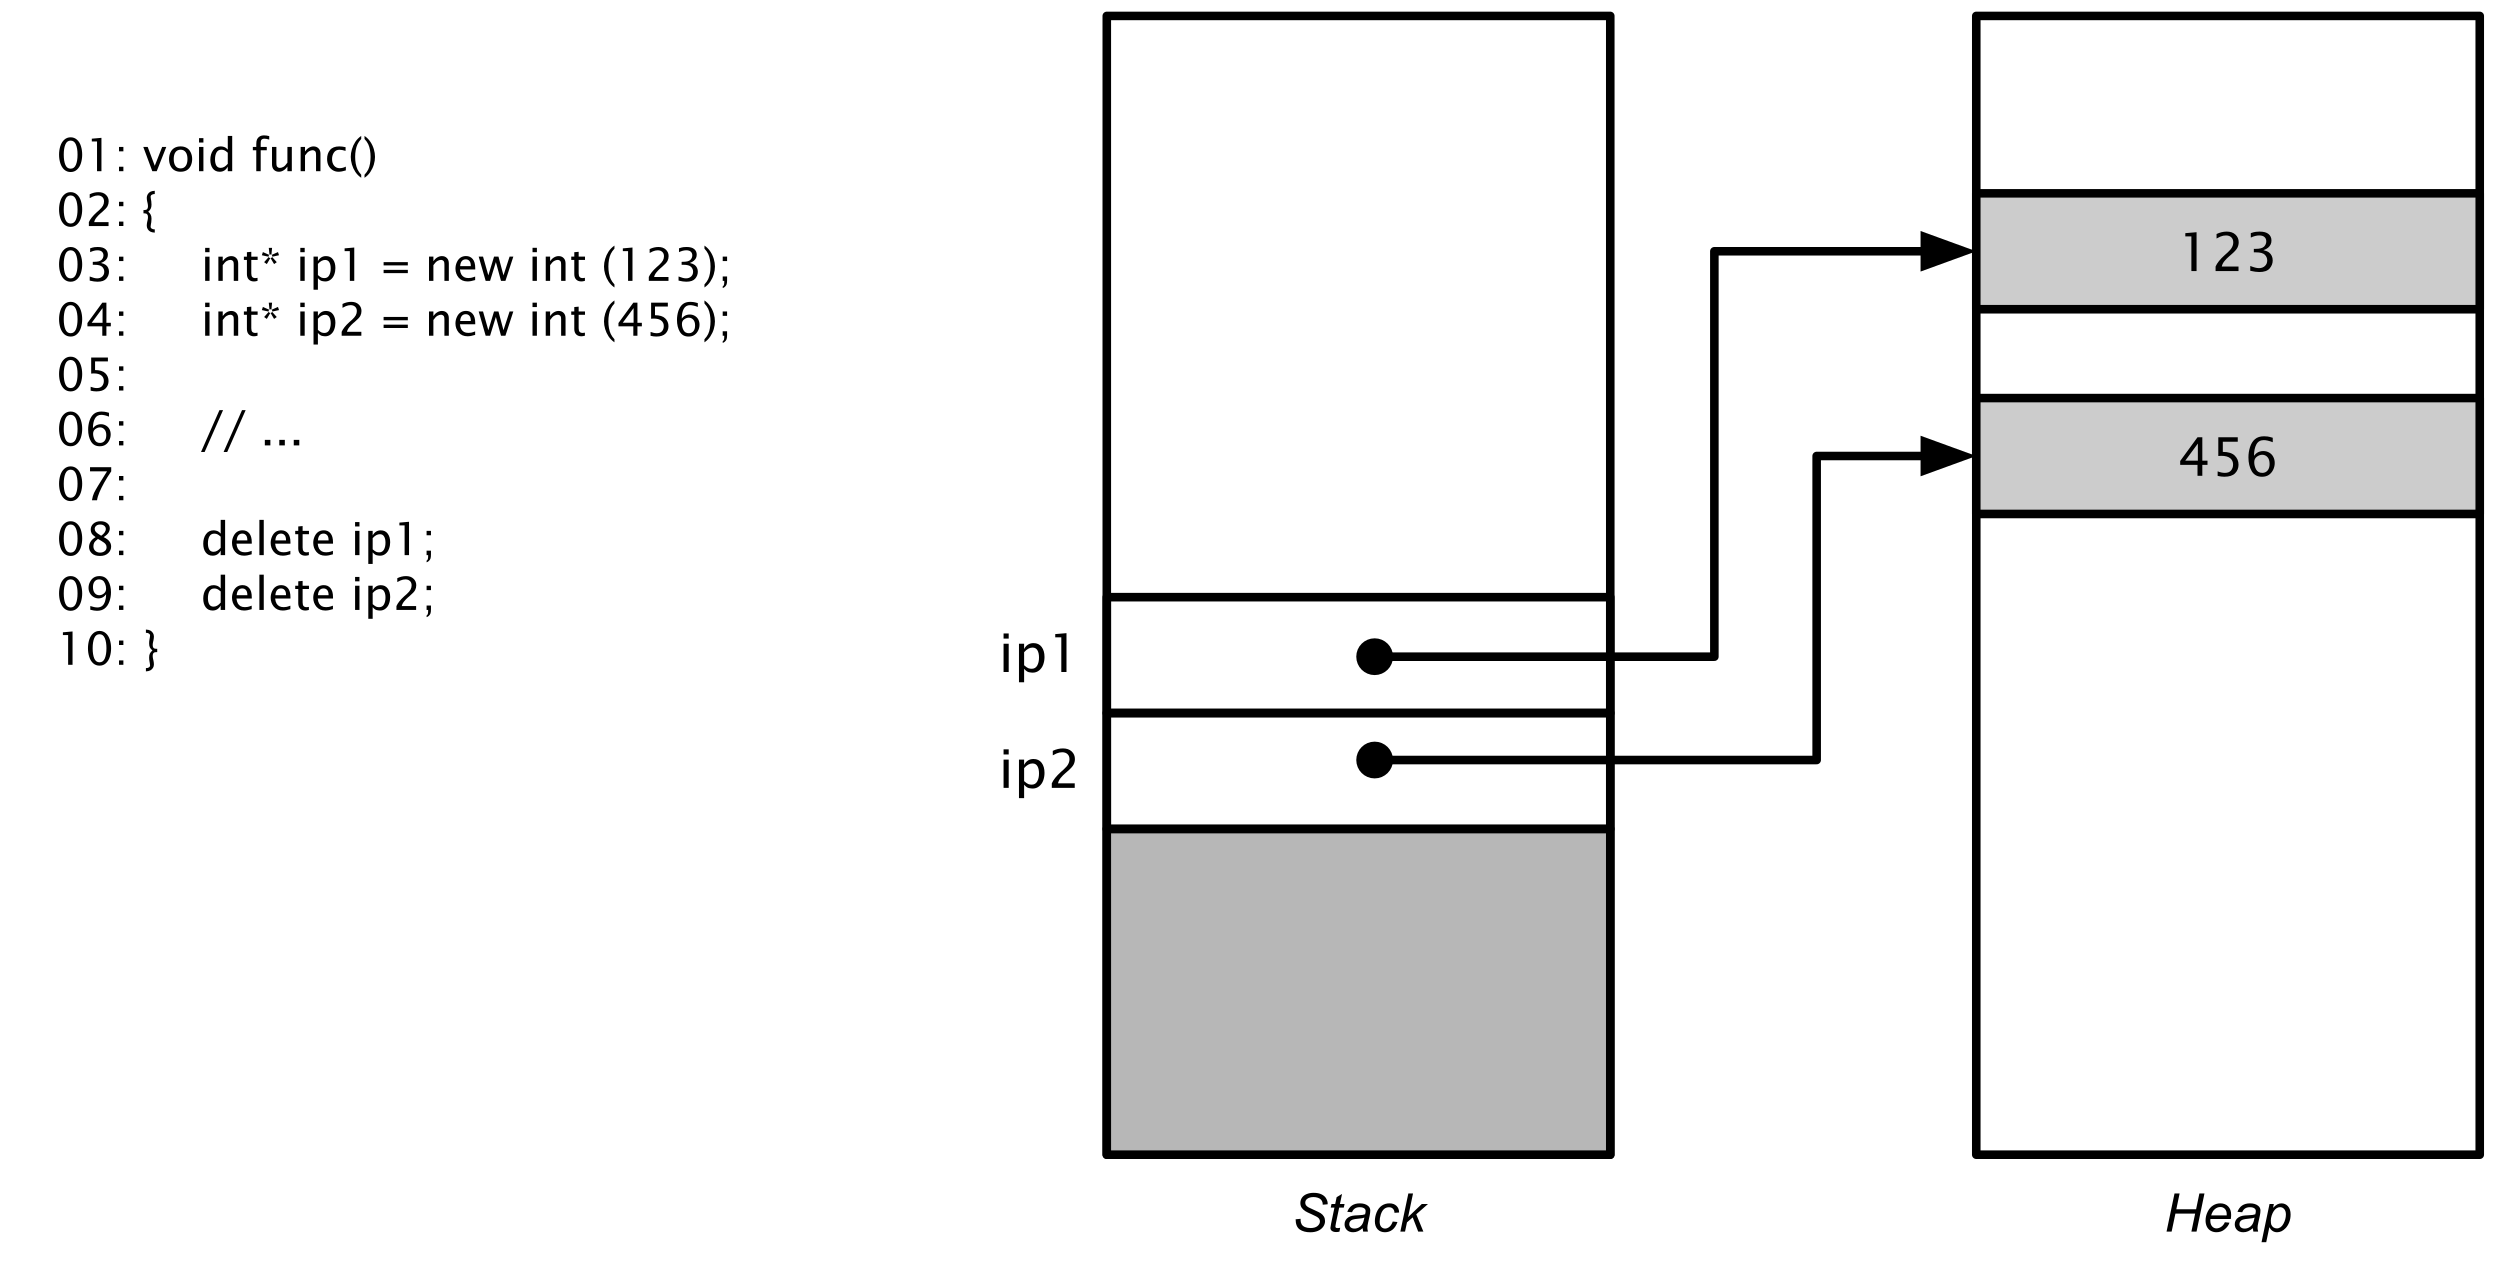 <svg version="1.1" viewBox="0.0 0.0 875.165 444.982" fill="none" stroke="none" stroke-linecap="square" stroke-miterlimit="10" xmlns:xlink="http://www.w3.org/1999/xlink" xmlns="http://www.w3.org/2000/svg"><clipPath id="p.0"><path d="m0 0l875.165 0l0 444.982l-875.165 0l0 -444.982z" clip-rule="nonzero"/></clipPath><g clip-path="url(#p.0)"><path fill="#000000" fill-opacity="0.0" d="m0 0l875.165 0l0 444.982l-875.165 0z" fill-rule="evenodd"/><path fill="#000000" fill-opacity="0.0" d="m10.661 35.564l287.181 0l0 213.323l-287.181 0z" fill-rule="evenodd"/><path fill="#000000" d="m24.724 60.221q-1.297 0 -2.234 -0.828q-0.922 -0.844 -1.375 -2.266q-0.438 -1.422 -0.438 -2.984q0 -1.562 0.438 -2.984q0.453 -1.422 1.391 -2.25q0.938 -0.844 2.219 -0.844q1.297 0 2.234 0.844q0.938 0.828 1.375 2.25q0.438 1.406 0.438 2.984q0 1.562 -0.438 2.969q-0.438 1.406 -1.375 2.266q-0.922 0.844 -2.234 0.844zm0 -1.172q1.266 0 1.844 -1.344q0.578 -1.359 0.578 -3.562q0 -2.219 -0.578 -3.562q-0.578 -1.359 -1.844 -1.359q-1.266 0 -1.844 1.359q-0.562 1.344 -0.562 3.562q0 2.203 0.562 3.562q0.578 1.344 1.844 1.344zm9.242 0.875l0 -10.406l-1.828 0l0 -0.969l3.375 -0.297l0 11.672l-1.547 0zm7.695 0l0 -1.547l1.531 0l0 1.547l-1.531 0zm0 -6.938l0 -1.547l1.531 0l0 1.547l-1.531 0zm11.656 6.938l-3.156 -8.484l1.547 0l2.469 6.594l2.594 -6.594l1.438 0l-3.344 8.484l-1.547 0zm9.906 0.203q-1.219 0 -2.109 -0.5q-0.891 -0.5 -1.422 -1.562q-0.516 -1.078 -0.516 -2.391q0 -1.234 0.469 -2.281q0.484 -1.062 1.391 -1.594q0.906 -0.547 2.188 -0.547q1.203 0 2.094 0.5q0.906 0.484 1.422 1.562q0.531 1.062 0.531 2.359q0 1.25 -0.484 2.312q-0.484 1.062 -1.391 1.609q-0.906 0.531 -2.172 0.531zm0 -1.172q1.141 0 1.766 -0.844q0.641 -0.859 0.641 -2.438q0 -1.578 -0.641 -2.422q-0.625 -0.844 -1.766 -0.844q-1.141 0 -1.781 0.844q-0.625 0.844 -0.625 2.422q0 1.578 0.625 2.438q0.641 0.844 1.781 0.844zm6.453 0.969l0 -8.484l1.531 0l0 8.484l-1.531 0zm0 -10.031l0 -1.531l1.531 0l0 1.531l-1.531 0zm10.062 10.031l0 -1.594q-0.469 0.891 -1.172 1.344q-0.703 0.453 -1.656 0.453q-1.562 0 -2.422 -1.156q-0.859 -1.156 -0.859 -3.031q0 -2.016 0.969 -3.344q0.969 -1.344 2.641 -1.344q0.5 0 0.938 0.125q0.453 0.109 0.797 0.328q0.344 0.203 0.766 0.703l0 -4.828l1.547 0l0 12.344l-1.547 0zm0 -6.469q-0.797 -0.703 -1.266 -0.875q-0.453 -0.172 -1.0 -0.172q-1.125 0 -1.672 0.953q-0.531 0.938 -0.531 2.422q0 1.391 0.469 2.188q0.484 0.797 1.5 0.797q0.641 0 1.266 -0.344q0.625 -0.359 1.234 -1.062l0 -3.906zm9.977 6.469l0 -7.328l-1.203 0l0 -1.156l1.203 0l0 -1.016q0 -1.047 0.266 -1.641q0.281 -0.609 0.891 -1.0q0.609 -0.391 1.609 -0.391q0.781 0 1.766 0.25l0 1.219q-1.047 -0.312 -1.672 -0.312q-0.359 0 -0.656 0.109q-0.297 0.109 -0.484 0.406q-0.172 0.281 -0.172 1.188l0 1.188l2.125 0l0 1.156l-2.125 0l0 7.328l-1.547 0zm10.898 0l0 -1.594q-0.594 0.859 -1.375 1.328q-0.766 0.469 -1.594 0.469q-1.078 0 -1.75 -0.688q-0.672 -0.688 -0.672 -1.906l0 -6.094l1.531 0l0 5.594q0 0.875 0.156 1.156q0.156 0.281 0.438 0.438q0.281 0.156 0.609 0.156q0.562 0 1.219 -0.344q0.672 -0.359 1.438 -1.5l0 -5.5l1.547 0l0 8.484l-1.547 0zm4.633 0l0 -8.484l1.531 0l0 1.594q0.594 -0.859 1.359 -1.312q0.781 -0.469 1.625 -0.469q1.078 0 1.75 0.688q0.672 0.672 0.672 1.891l0 6.094l-1.547 0l0 -5.594q0 -0.891 -0.156 -1.172q-0.156 -0.281 -0.438 -0.422q-0.281 -0.156 -0.594 -0.156q-0.578 0 -1.234 0.359q-0.656 0.344 -1.438 1.484l0 5.5l-1.531 0zm15.82 -0.266q-1.5 0.469 -2.578 0.469q-1.141 0 -2.094 -0.609q-0.938 -0.625 -1.422 -1.625q-0.469 -1.0 -0.469 -2.266q0 -1.875 1.031 -3.125q1.047 -1.25 3.219 -1.25q1.0 0 2.219 0.266l0 1.297q-1.312 -0.391 -2.125 -0.391q-1.297 0 -1.953 0.969q-0.656 0.969 -0.656 2.281q0 1.438 0.734 2.328q0.734 0.875 1.922 0.875q1.047 0 2.172 -0.547l0 1.328zm5.383 1.516l0 1.062q-1.266 -0.859 -2.062 -2.078q-0.781 -1.203 -1.188 -2.562q-0.406 -1.375 -0.406 -2.688q0 -1.312 0.406 -2.672q0.406 -1.375 1.188 -2.578q0.797 -1.203 2.062 -2.078l0 1.062q-0.875 0.953 -1.297 1.859q-0.422 0.906 -0.625 2.031q-0.203 1.125 -0.203 2.375q0 1.25 0.203 2.375q0.203 1.125 0.625 2.031q0.422 0.906 1.297 1.859zm1.156 -12.531l0 -1.062q1.281 0.875 2.063 2.078q0.797 1.203 1.203 2.578q0.406 1.359 0.406 2.672q0 1.312 -0.406 2.688q-0.406 1.359 -1.203 2.562q-0.781 1.219 -2.063 2.078l0 -1.062q0.891 -0.953 1.313 -1.859q0.422 -0.906 0.609 -2.031q0.203 -1.141 0.203 -2.375q0 -1.234 -0.203 -2.359q-0.188 -1.141 -0.609 -2.047q-0.422 -0.906 -1.313 -1.859z" fill-rule="nonzero"/><path fill="#000000" d="m24.724 79.421q-1.297 0 -2.234 -0.828q-0.922 -0.844 -1.375 -2.266q-0.438 -1.422 -0.438 -2.984q0 -1.562 0.438 -2.984q0.453 -1.422 1.391 -2.25q0.938 -0.844 2.219 -0.844q1.297 0 2.234 0.844q0.938 0.828 1.375 2.25q0.438 1.406 0.438 2.984q0 1.562 -0.438 2.969q-0.438 1.406 -1.375 2.266q-0.922 0.844 -2.234 0.844zm0 -1.172q1.266 0 1.844 -1.344q0.578 -1.359 0.578 -3.562q0 -2.219 -0.578 -3.562q-0.578 -1.359 -1.844 -1.359q-1.266 0 -1.844 1.359q-0.562 1.344 -0.562 3.562q0 2.203 0.562 3.562q0.578 1.344 1.844 1.344zm6.383 0.875l0 -1.359q0.672 -1.562 2.719 -3.422l0.891 -0.781q0.953 -0.875 1.328 -1.578q0.375 -0.719 0.375 -1.484q0 -0.969 -0.594 -1.516q-0.594 -0.562 -1.594 -0.562q-0.438 0 -0.828 0.094q-0.391 0.078 -0.844 0.266q-0.453 0.172 -1.156 0.578l0 -1.359q1.531 -0.734 3.063 -0.734q1.656 0 2.609 0.922q0.969 0.906 0.969 2.281q0 0.891 -0.391 1.688q-0.391 0.781 -1.953 2.109l-0.594 0.5q-0.641 0.547 -1.297 1.344q-0.656 0.781 -0.844 1.656l5.031 0l0 1.359l-6.891 0zm10.555 0l0 -1.547l1.531 0l0 1.547l-1.531 0zm0 -6.938l0 -1.547l1.531 0l0 1.547l-1.531 0zm8.562 1.344l0.375 0q1.203 0 1.203 -1.266q0 -0.531 -0.125 -1.094l-0.156 -0.672q-0.141 -0.672 -0.141 -1.312q0 -0.609 0.328 -1.156q0.328 -0.562 0.875 -0.875q0.562 -0.312 1.594 -0.375l0 1.156l-0.219 0q-0.422 0 -0.828 0.25q-0.406 0.234 -0.406 0.719q0 0.188 0.094 0.75l0.141 0.797q0.078 0.5 0.078 1.219q0 0.828 -0.281 1.391q-0.266 0.547 -0.859 1.047q0.594 0.5 0.859 1.062q0.281 0.547 0.281 1.391q0 0.703 -0.078 1.203l-0.141 0.797q-0.094 0.578 -0.094 0.766q0 0.469 0.391 0.703q0.406 0.25 0.844 0.25l0.219 0l0 1.156q-1.031 -0.062 -1.594 -0.375q-0.547 -0.312 -0.875 -0.859q-0.328 -0.547 -0.328 -1.172q0 -0.641 0.141 -1.312l0.156 -0.672q0.125 -0.562 0.125 -1.109q0 -1.25 -1.203 -1.25l-0.375 0l0 -1.156z" fill-rule="nonzero"/><path fill="#000000" d="m24.724 98.621q-1.297 0 -2.234 -0.828q-0.922 -0.844 -1.375 -2.266q-0.438 -1.422 -0.438 -2.984q0 -1.562 0.438 -2.984q0.453 -1.422 1.391 -2.25q0.938 -0.844 2.219 -0.844q1.297 0 2.234 0.844q0.938 0.828 1.375 2.25q0.438 1.406 0.438 2.984q0 1.562 -0.438 2.969q-0.438 1.406 -1.375 2.266q-0.922 0.844 -2.234 0.844zm0 -1.172q1.266 0 1.844 -1.344q0.578 -1.359 0.578 -3.562q0 -2.219 -0.578 -3.562q-0.578 -1.359 -1.844 -1.359q-1.266 0 -1.844 1.359q-0.562 1.344 -0.562 3.562q0 2.203 0.562 3.562q0.578 1.344 1.844 1.344zm6.68 0.781l0 -1.438q1.656 0.656 2.594 0.656q1.109 0 1.797 -0.641q0.703 -0.641 0.703 -1.672q0 -1.0 -0.719 -1.719q-0.703 -0.719 -2.688 -0.719l-0.609 0l0 -1.031l0.531 -0.016q1.859 0 2.531 -0.672q0.672 -0.672 0.672 -1.578q0 -0.812 -0.531 -1.297q-0.531 -0.484 -1.594 -0.484q-1.141 0 -2.531 0.656l0 -1.344q1 -0.344 1.547 -0.406q0.562 -0.062 1.094 -0.062q1.828 0 2.688 0.734q0.875 0.734 0.875 1.953q0 0.672 -0.25 1.188q-0.25 0.516 -0.766 0.953q-0.5 0.438 -1.391 0.766q1.125 0.266 1.672 0.688q0.562 0.406 0.844 1.031q0.281 0.625 0.281 1.344q0 1.359 -0.938 2.438q-0.922 1.062 -3.109 1.062q-1.078 0 -2.703 -0.391zm10.258 0.094l0 -1.547l1.531 0l0 1.547l-1.531 0zm0 -6.938l0 -1.547l1.531 0l0 1.547l-1.531 0zm30.156 6.938l0 -8.484l1.531 0l0 8.484l-1.531 0zm0 -10.031l0 -1.531l1.531 0l0 1.531l-1.531 0zm4.625 10.031l0 -8.484l1.531 0l0 1.594q0.594 -0.859 1.359 -1.312q0.781 -0.469 1.625 -0.469q1.078 0 1.75 0.688q0.672 0.672 0.672 1.891l0 6.094l-1.547 0l0 -5.594q0 -0.891 -0.156 -1.172q-0.156 -0.281 -0.438 -0.422q-0.281 -0.156 -0.594 -0.156q-0.578 0 -1.234 0.359q-0.656 0.344 -1.438 1.484l0 5.5l-1.531 0zm13.711 0q-0.719 0.203 -1.234 0.203q-1.141 0 -1.812 -0.656q-0.672 -0.672 -0.672 -1.891l0 -4.984l-1.062 0l0 -1.156l1.062 0l0 -1.547l1.531 -0.141l0 1.688l2.219 0l0 1.156l-2.219 0l0 4.703q0 0.891 0.344 1.281q0.344 0.375 1.094 0.375q0.312 0 0.75 -0.094l0 1.062zm7.156 -10.078l0.359 1.109l-2.375 0.516l0.031 -0.125q0 -0.312 -0.234 -0.516l2.219 -0.984zm-0.422 3.531l-0.938 0.672l-1.234 -2.078q0.156 -0.016 0.312 -0.125q0.172 -0.125 0.234 -0.281l1.625 1.812zm-3.484 0.672l-0.938 -0.672l1.609 -1.812q0.062 0.172 0.219 0.281q0.172 0.109 0.328 0.125l-1.219 2.078zm-1.734 -3.094l0.359 -1.109l2.219 0.984q-0.219 0.188 -0.219 0.516l0.016 0.125l-2.375 -0.516zm2.422 -2.594l1.156 0l-0.234 2.406q-0.141 -0.094 -0.344 -0.094q-0.188 0 -0.328 0.094l-0.25 -2.406zm11.039 11.562l0 -8.484l1.531 0l0 8.484l-1.531 0zm0 -10.031l0 -1.531l1.531 0l0 1.531l-1.531 0zm4.625 13.125l0 -11.578l1.531 0l0 1.594q0.484 -0.891 1.188 -1.328q0.703 -0.453 1.656 -0.453q1.562 0 2.422 1.156q0.859 1.156 0.859 3.016q0 1.203 -0.406 2.297q-0.391 1.094 -1.234 1.75q-0.828 0.656 -1.891 0.656q-0.422 0 -1.125 -0.141q-0.688 -0.125 -1.469 -1.031l0 4.062l-1.531 0zm1.531 -5.125q0.797 0.703 1.266 0.891q0.469 0.172 1.0 0.172q1.141 0 1.672 -0.953q0.547 -0.953 0.547 -2.422q0 -1.375 -0.484 -2.172q-0.469 -0.812 -1.484 -0.812q-0.641 0 -1.266 0.344q-0.625 0.344 -1.25 1.047l0 3.906zm11.18 2.031l0 -10.406l-1.828 0l0 -0.969l3.375 -0.297l0 11.672l-1.547 0zm11.82 -2.703l0 -1.156l8.484 0l0 1.156l-8.484 0zm0 -2.703l0 -1.156l8.484 0l0 1.156l-8.484 0zm15.898 5.406l0 -8.484l1.531 0l0 1.594q0.594 -0.859 1.359 -1.312q0.781 -0.469 1.625 -0.469q1.078 0 1.75 0.688q0.672 0.672 0.672 1.891l0 6.094l-1.547 0l0 -5.594q0 -0.891 -0.156 -1.172q-0.156 -0.281 -0.438 -0.422q-0.281 -0.156 -0.594 -0.156q-0.578 0 -1.234 0.359q-0.656 0.344 -1.438 1.484l0 5.5l-1.531 0zm16.148 -0.281q-1.547 0.484 -2.656 0.484q-1.969 0 -3.109 -1.328q-1.125 -1.344 -1.125 -3.156q0 -1.203 0.5 -2.281q0.5 -1.078 1.297 -1.594q0.812 -0.531 1.906 -0.531q1.469 0 2.344 1.062q0.875 1.047 0.875 3.156l0 0.469l-5.359 0q0.125 1.125 0.484 1.734q0.359 0.609 0.953 0.953q0.609 0.328 1.531 0.328q0.469 0 0.922 -0.078q0.469 -0.078 1.438 -0.438l0 1.219zm-5.25 -4.875l3.734 0q0 -1.281 -0.5 -1.828q-0.484 -0.547 -1.266 -0.547q-0.875 0 -1.375 0.594q-0.5 0.594 -0.594 1.781zm8.93 5.156l-2.438 -8.484l1.516 0l1.859 6.562l2.0 -6.562l1.547 0l1.75 6.562l2.141 -6.562l1.312 0l-2.766 8.484l-1.547 0l-1.797 -6.578l-2.031 6.578l-1.547 0zm16.406 0l0 -8.484l1.531 0l0 8.484l-1.531 0zm0 -10.031l0 -1.531l1.531 0l0 1.531l-1.531 0zm4.625 10.031l0 -8.484l1.531 0l0 1.594q0.594 -0.859 1.359 -1.312q0.781 -0.469 1.625 -0.469q1.078 0 1.75 0.688q0.672 0.672 0.672 1.891l0 6.094l-1.547 0l0 -5.594q0 -0.891 -0.156 -1.172q-0.156 -0.281 -0.438 -0.422q-0.281 -0.156 -0.594 -0.156q-0.578 0 -1.234 0.359q-0.656 0.344 -1.438 1.484l0 5.5l-1.531 0zm13.711 0q-0.719 0.203 -1.234 0.203q-1.141 0 -1.812 -0.656q-0.672 -0.672 -0.672 -1.891l0 -4.984l-1.062 0l0 -1.156l1.062 0l0 -1.547l1.531 -0.141l0 1.688l2.219 0l0 1.156l-2.219 0l0 4.703q0 0.891 0.344 1.281q0.344 0.375 1.094 0.375q0.312 0 0.75 -0.094l0 1.062zm10.344 1.25l0 1.062q-1.266 -0.859 -2.062 -2.078q-0.781 -1.203 -1.188 -2.562q-0.406 -1.375 -0.406 -2.688q0 -1.312 0.406 -2.672q0.406 -1.375 1.188 -2.578q0.797 -1.203 2.062 -2.078l0 1.062q-0.875 0.953 -1.297 1.859q-0.422 0.906 -0.625 2.031q-0.203 1.125 -0.203 2.375q0 1.25 0.203 2.375q0.203 1.125 0.625 2.031q0.422 0.906 1.297 1.859zm4.766 -1.25l0 -10.406l-1.828 0l0 -0.969l3.375 -0.297l0 11.672l-1.547 0zm7.258 0l0 -1.359q0.672 -1.562 2.719 -3.422l0.891 -0.781q0.953 -0.875 1.328 -1.578q0.375 -0.719 0.375 -1.484q0 -0.969 -0.594 -1.516q-0.594 -0.562 -1.594 -0.562q-0.438 0 -0.828 0.094q-0.391 0.078 -0.844 0.266q-0.453 0.172 -1.156 0.578l0 -1.359q1.531 -0.734 3.062 -0.734q1.656 0 2.609 0.922q0.969 0.906 0.969 2.281q0 0.891 -0.391 1.688q-0.391 0.781 -1.953 2.109l-0.594 0.5q-0.641 0.547 -1.297 1.344q-0.656 0.781 -0.844 1.656l5.031 0l0 1.359l-6.891 0zm10.414 -0.094l0 -1.438q1.656 0.656 2.594 0.656q1.109 0 1.797 -0.641q0.703 -0.641 0.703 -1.672q0 -1.0 -0.719 -1.719q-0.703 -0.719 -2.688 -0.719l-0.609 0l0 -1.031l0.531 -0.016q1.859 0 2.531 -0.672q0.672 -0.672 0.672 -1.578q0 -0.812 -0.531 -1.297q-0.531 -0.484 -1.594 -0.484q-1.141 0 -2.531 0.656l0 -1.344q1.0 -0.344 1.547 -0.406q0.562 -0.062 1.094 -0.062q1.828 0 2.688 0.734q0.875 0.734 0.875 1.953q0 0.672 -0.25 1.188q-0.25 0.516 -0.766 0.953q-0.5 0.438 -1.391 0.766q1.125 0.266 1.672 0.688q0.562 0.406 0.844 1.031q0.281 0.625 0.281 1.344q0 1.359 -0.938 2.438q-0.922 1.062 -3.109 1.062q-1.078 0 -2.703 -0.391zm9.07 -11.188l0 -1.062q1.281 0.875 2.062 2.078q0.797 1.203 1.203 2.578q0.406 1.359 0.406 2.672q0 1.312 -0.406 2.688q-0.406 1.359 -1.203 2.562q-0.781 1.219 -2.062 2.078l0 -1.062q0.891 -0.953 1.312 -1.859q0.422 -0.906 0.609 -2.031q0.203 -1.141 0.203 -2.375q0 -1.234 -0.203 -2.359q-0.188 -1.141 -0.609 -2.047q-0.422 -0.906 -1.312 -1.859zm6.391 13.797l0 -0.578q0.297 -0.156 0.422 -0.516q0.125 -0.344 0.125 -1.234l0 -0.188l-0.547 0l0 -1.547l1.531 0l0 1.297q0 1.016 -0.172 1.469q-0.172 0.453 -0.547 0.812q-0.375 0.375 -0.812 0.484zm0 -9.453l0 -1.547l1.531 0l0 1.547l-1.531 0z" fill-rule="nonzero"/><path fill="#000000" d="m24.724 117.821q-1.297 0 -2.234 -0.828q-0.922 -0.844 -1.375 -2.266q-0.438 -1.422 -0.438 -2.984q0 -1.562 0.438 -2.984q0.453 -1.422 1.391 -2.25q0.938 -0.844 2.219 -0.844q1.297 0 2.234 0.844q0.938 0.828 1.375 2.25q0.438 1.406 0.438 2.984q0 1.562 -0.438 2.969q-0.438 1.406 -1.375 2.266q-0.922 0.844 -2.234 0.844zm0 -1.172q1.266 0 1.844 -1.344q0.578 -1.359 0.578 -3.562q0 -2.219 -0.578 -3.562q-0.578 -1.359 -1.844 -1.359q-1.266 0 -1.844 1.359q-0.562 1.344 -0.562 3.562q0 2.203 0.562 3.562q0.578 1.344 1.844 1.344zm11.086 0.875l0 -3.281l-5.203 0l0 -1.156l5.203 -7.125l1.438 0l0 7.031l1.547 0l0 1.25l-1.547 0l0 3.281l-1.438 0zm-3.703 -4.531l3.797 0l0 -5.141l-3.797 5.141zm9.555 4.531l0 -1.547l1.531 0l0 1.547l-1.531 0zm0 -6.938l0 -1.547l1.531 0l0 1.547l-1.531 0zm30.156 6.938l0 -8.484l1.531 0l0 8.484l-1.531 0zm0 -10.031l0 -1.531l1.531 0l0 1.531l-1.531 0zm4.625 10.031l0 -8.484l1.531 0l0 1.594q0.594 -0.859 1.359 -1.312q0.781 -0.469 1.625 -0.469q1.078 0 1.75 0.688q0.672 0.672 0.672 1.891l0 6.094l-1.547 0l0 -5.594q0 -0.891 -0.156 -1.172q-0.156 -0.281 -0.438 -0.422q-0.281 -0.156 -0.594 -0.156q-0.578 0 -1.234 0.359q-0.656 0.344 -1.438 1.484l0 5.5l-1.531 0zm13.711 0q-0.719 0.203 -1.234 0.203q-1.141 0 -1.812 -0.656q-0.672 -0.672 -0.672 -1.891l0 -4.984l-1.062 0l0 -1.156l1.062 0l0 -1.547l1.531 -0.141l0 1.688l2.219 0l0 1.156l-2.219 0l0 4.703q0 0.891 0.344 1.281q0.344 0.375 1.094 0.375q0.312 0 0.75 -0.094l0 1.062zm7.156 -10.078l0.359 1.109l-2.375 0.516l0.031 -0.125q0 -0.312 -0.234 -0.516l2.219 -0.984zm-0.422 3.531l-0.938 0.672l-1.234 -2.078q0.156 -0.016 0.312 -0.125q0.172 -0.125 0.234 -0.281l1.625 1.812zm-3.484 0.672l-0.938 -0.672l1.609 -1.812q0.062 0.172 0.219 0.281q0.172 0.109 0.328 0.125l-1.219 2.078zm-1.734 -3.094l0.359 -1.109l2.219 0.984q-0.219 0.188 -0.219 0.516l0.016 0.125l-2.375 -0.516zm2.422 -2.594l1.156 0l-0.234 2.406q-0.141 -0.094 -0.344 -0.094q-0.188 0 -0.328 0.094l-0.25 -2.406zm11.039 11.562l0 -8.484l1.531 0l0 8.484l-1.531 0zm0 -10.031l0 -1.531l1.531 0l0 1.531l-1.531 0zm4.625 13.125l0 -11.578l1.531 0l0 1.594q0.484 -0.891 1.188 -1.328q0.703 -0.453 1.656 -0.453q1.562 0 2.422 1.156q0.859 1.156 0.859 3.016q0 1.203 -0.406 2.297q-0.391 1.094 -1.234 1.75q-0.828 0.656 -1.891 0.656q-0.422 0 -1.125 -0.141q-0.688 -0.125 -1.469 -1.031l0 4.062l-1.531 0zm1.531 -5.125q0.797 0.703 1.266 0.891q0.469 0.172 1.0 0.172q1.141 0 1.672 -0.953q0.547 -0.953 0.547 -2.422q0 -1.375 -0.484 -2.172q-0.469 -0.812 -1.484 -0.812q-0.641 0 -1.266 0.344q-0.625 0.344 -1.25 1.047l0 3.906zm8.32 2.031l0 -1.359q0.672 -1.562 2.719 -3.422l0.891 -0.781q0.953 -0.875 1.328 -1.578q0.375 -0.719 0.375 -1.484q0 -0.969 -0.594 -1.516q-0.594 -0.562 -1.594 -0.562q-0.438 0 -0.828 0.094q-0.391 0.078 -0.844 0.266q-0.453 0.172 -1.156 0.578l0 -1.359q1.531 -0.734 3.062 -0.734q1.656 0 2.609 0.922q0.969 0.906 0.969 2.281q0 0.891 -0.391 1.688q-0.391 0.781 -1.953 2.109l-0.594 0.5q-0.641 0.547 -1.297 1.344q-0.656 0.781 -0.844 1.656l5.031 0l0 1.359l-6.891 0zm14.68 -2.703l0 -1.156l8.484 0l0 1.156l-8.484 0zm0 -2.703l0 -1.156l8.484 0l0 1.156l-8.484 0zm15.898 5.406l0 -8.484l1.531 0l0 1.594q0.594 -0.859 1.359 -1.312q0.781 -0.469 1.625 -0.469q1.078 0 1.75 0.688q0.672 0.672 0.672 1.891l0 6.094l-1.547 0l0 -5.594q0 -0.891 -0.156 -1.172q-0.156 -0.281 -0.438 -0.422q-0.281 -0.156 -0.594 -0.156q-0.578 0 -1.234 0.359q-0.656 0.344 -1.438 1.484l0 5.5l-1.531 0zm16.148 -0.281q-1.547 0.484 -2.656 0.484q-1.969 0 -3.109 -1.328q-1.125 -1.344 -1.125 -3.156q0 -1.203 0.5 -2.281q0.5 -1.078 1.297 -1.594q0.812 -0.531 1.906 -0.531q1.469 0 2.344 1.062q0.875 1.047 0.875 3.156l0 0.469l-5.359 0q0.125 1.125 0.484 1.734q0.359 0.609 0.953 0.953q0.609 0.328 1.531 0.328q0.469 0 0.922 -0.078q0.469 -0.078 1.438 -0.438l0 1.219zm-5.25 -4.875l3.734 0q0 -1.281 -0.5 -1.828q-0.484 -0.547 -1.266 -0.547q-0.875 0 -1.375 0.594q-0.5 0.594 -0.594 1.781zm8.93 5.156l-2.438 -8.484l1.516 0l1.859 6.562l2.0 -6.562l1.547 0l1.75 6.562l2.141 -6.562l1.312 0l-2.766 8.484l-1.547 0l-1.797 -6.578l-2.031 6.578l-1.547 0zm16.406 0l0 -8.484l1.531 0l0 8.484l-1.531 0zm0 -10.031l0 -1.531l1.531 0l0 1.531l-1.531 0zm4.625 10.031l0 -8.484l1.531 0l0 1.594q0.594 -0.859 1.359 -1.312q0.781 -0.469 1.625 -0.469q1.078 0 1.75 0.688q0.672 0.672 0.672 1.891l0 6.094l-1.547 0l0 -5.594q0 -0.891 -0.156 -1.172q-0.156 -0.281 -0.438 -0.422q-0.281 -0.156 -0.594 -0.156q-0.578 0 -1.234 0.359q-0.656 0.344 -1.438 1.484l0 5.5l-1.531 0zm13.711 0q-0.719 0.203 -1.234 0.203q-1.141 0 -1.812 -0.656q-0.672 -0.672 -0.672 -1.891l0 -4.984l-1.062 0l0 -1.156l1.062 0l0 -1.547l1.531 -0.141l0 1.688l2.219 0l0 1.156l-2.219 0l0 4.703q0 0.891 0.344 1.281q0.344 0.375 1.094 0.375q0.312 0 0.75 -0.094l0 1.062zm10.344 1.25l0 1.062q-1.266 -0.859 -2.062 -2.078q-0.781 -1.203 -1.188 -2.562q-0.406 -1.375 -0.406 -2.688q0 -1.312 0.406 -2.672q0.406 -1.375 1.188 -2.578q0.797 -1.203 2.062 -2.078l0 1.062q-0.875 0.953 -1.297 1.859q-0.422 0.906 -0.625 2.031q-0.203 1.125 -0.203 2.375q0 1.25 0.203 2.375q0.203 1.125 0.625 2.031q0.422 0.906 1.297 1.859zm6.609 -1.25l0 -3.281l-5.203 0l0 -1.156l5.203 -7.125l1.438 0l0 7.031l1.547 0l0 1.25l-1.547 0l0 3.281l-1.438 0zm-3.703 -4.531l3.797 0l0 -5.141l-3.797 5.141zm9.742 4.578l0 -1.375q1.141 0.453 2.188 0.453q1.25 0 1.844 -0.734q0.594 -0.734 0.594 -1.781q0 -1.188 -0.875 -1.891q-0.859 -0.719 -2.703 -0.719q-0.422 0 -0.859 0.062l0 -5.625l5.859 0l0 1.344l-4.5 0l0 3.047q2.438 0 3.578 1.109q1.141 1.109 1.141 2.75q0 1.5 -1.031 2.562q-1.031 1.047 -3.234 1.047q-0.891 0 -2.0 -0.25zm10.914 -6.047q0.453 -0.578 0.859 -0.844q0.406 -0.281 0.891 -0.422q0.484 -0.156 1.031 -0.156q0.984 0 1.781 0.469q0.812 0.469 1.234 1.281q0.422 0.812 0.422 1.828q0 1.109 -0.5 2.078q-0.484 0.969 -1.312 1.516q-0.812 0.547 -2.016 0.547q-2.062 0 -3.062 -1.672q-1.0 -1.688 -1.0 -4.156q0 -1.625 0.484 -3.109q0.484 -1.5 1.484 -2.359q1.0 -0.859 2.734 -0.859q0.547 0 1.047 0.078q0.5 0.062 1.547 0.359l0 1.344q-1.625 -0.625 -2.688 -0.625q-1.547 0 -2.25 1.312q-0.688 1.297 -0.688 3.391zm4.672 2.453q0 -1.375 -0.641 -2.062q-0.625 -0.703 -1.578 -0.703q-0.781 0 -1.594 0.578q-0.797 0.562 -0.797 1.656q0 1.109 0.562 2.156q0.562 1.047 1.875 1.047q0.953 0 1.562 -0.688q0.609 -0.703 0.609 -1.984zm3.273 -7.734l0 -1.062q1.281 0.875 2.062 2.078q0.797 1.203 1.203 2.578q0.406 1.359 0.406 2.672q0 1.312 -0.406 2.688q-0.406 1.359 -1.203 2.562q-0.781 1.219 -2.062 2.078l0 -1.062q0.891 -0.953 1.312 -1.859q0.422 -0.906 0.609 -2.031q0.203 -1.141 0.203 -2.375q0 -1.234 -0.203 -2.359q-0.188 -1.141 -0.609 -2.047q-0.422 -0.906 -1.312 -1.859zm6.391 13.797l0 -0.578q0.297 -0.156 0.422 -0.516q0.125 -0.344 0.125 -1.234l0 -0.188l-0.547 0l0 -1.547l1.531 0l0 1.297q0 1.016 -0.172 1.469q-0.172 0.453 -0.547 0.812q-0.375 0.375 -0.812 0.484zm0 -9.453l0 -1.547l1.531 0l0 1.547l-1.531 0z" fill-rule="nonzero"/><path fill="#000000" d="m24.724 137.021q-1.297 0 -2.234 -0.828q-0.922 -0.844 -1.375 -2.266q-0.438 -1.422 -0.438 -2.984q0 -1.562 0.438 -2.984q0.453 -1.422 1.391 -2.25q0.938 -0.844 2.219 -0.844q1.297 0 2.234 0.844q0.938 0.828 1.375 2.25q0.438 1.406 0.438 2.984q0 1.562 -0.438 2.969q-0.438 1.406 -1.375 2.266q-0.922 0.844 -2.234 0.844zm0 -1.172q1.266 0 1.844 -1.344q0.578 -1.359 0.578 -3.562q0 -2.219 -0.578 -3.562q-0.578 -1.359 -1.844 -1.359q-1.266 0 -1.844 1.359q-0.562 1.344 -0.562 3.562q0 2.203 0.562 3.562q0.578 1.344 1.844 1.344zm7.008 0.922l0 -1.375q1.141 0.453 2.188 0.453q1.25 0 1.844 -0.734q0.594 -0.734 0.594 -1.781q0 -1.188 -0.875 -1.891q-0.859 -0.719 -2.703 -0.719q-0.422 0 -0.859 0.062l0 -5.625l5.859 0l0 1.344l-4.5 0l0 3.047q2.438 0 3.578 1.109q1.141 1.109 1.141 2.75q0 1.5 -1.031 2.562q-1.031 1.047 -3.234 1.047q-0.891 0 -2 -0.25zm9.93 -0.047l0 -1.547l1.531 0l0 1.547l-1.531 0zm0 -6.938l0 -1.547l1.531 0l0 1.547l-1.531 0z" fill-rule="nonzero"/><path fill="#000000" d="m24.724 156.221q-1.297 0 -2.234 -0.828q-0.922 -0.844 -1.375 -2.266q-0.438 -1.422 -0.438 -2.984q0 -1.562 0.438 -2.984q0.453 -1.422 1.391 -2.25q0.938 -0.844 2.219 -0.844q1.297 0 2.234 0.844q0.938 0.828 1.375 2.25q0.438 1.406 0.438 2.984q0 1.562 -0.438 2.969q-0.438 1.406 -1.375 2.266q-0.922 0.844 -2.234 0.844zm0 -1.172q1.266 0 1.844 -1.344q0.578 -1.359 0.578 -3.562q0 -2.219 -0.578 -3.562q-0.578 -1.359 -1.844 -1.359q-1.266 0 -1.844 1.359q-0.562 1.344 -0.562 3.562q0 2.203 0.562 3.562q0.578 1.344 1.844 1.344zm7.805 -5.125q0.453 -0.578 0.859 -0.844q0.406 -0.281 0.891 -0.422q0.484 -0.156 1.031 -0.156q0.984 0 1.781 0.469q0.812 0.469 1.234 1.281q0.422 0.812 0.422 1.828q0 1.109 -0.5 2.078q-0.484 0.969 -1.312 1.516q-0.812 0.547 -2.016 0.547q-2.062 0 -3.063 -1.672q-1.0 -1.688 -1.0 -4.156q0 -1.625 0.484 -3.109q0.484 -1.5 1.484 -2.359q1.0 -0.859 2.734 -0.859q0.547 0 1.047 0.078q0.5 0.062 1.547 0.359l0 1.344q-1.625 -0.625 -2.688 -0.625q-1.547 0 -2.25 1.312q-0.688 1.297 -0.688 3.391zm4.672 2.453q0 -1.375 -0.641 -2.062q-0.625 -0.703 -1.578 -0.703q-0.781 0 -1.594 0.578q-0.797 0.562 -0.797 1.656q0 1.109 0.562 2.156q0.562 1.047 1.875 1.047q0.953 0 1.562 -0.688q0.609 -0.703 0.609 -1.984zm4.461 3.547l0 -1.547l1.531 0l0 1.547l-1.531 0zm0 -6.938l0 -1.547l1.531 0l0 1.547l-1.531 0zm28.703 9.25l6.453 -14.656l1.266 0l-6.453 14.656l-1.266 0zm7.906 0l6.453 -14.656l1.266 0l-6.453 14.656l-1.266 0zm14.438 -2.312l0 -1.938l1.938 0l0 1.938l-1.938 0zm5.062 0l0 -1.938l1.938 0l0 1.938l-1.938 0zm5.062 0l0 -1.938l1.938 0l0 1.938l-1.938 0z" fill-rule="nonzero"/><path fill="#000000" d="m24.724 175.421q-1.297 0 -2.234 -0.828q-0.922 -0.844 -1.375 -2.266q-0.438 -1.422 -0.438 -2.984q0 -1.562 0.438 -2.984q0.453 -1.422 1.391 -2.25q0.938 -0.844 2.219 -0.844q1.297 0 2.234 0.844q0.938 0.828 1.375 2.25q0.438 1.406 0.438 2.984q0 1.562 -0.438 2.969q-0.438 1.406 -1.375 2.266q-0.922 0.844 -2.234 0.844zm0 -1.172q1.266 0 1.844 -1.344q0.578 -1.359 0.578 -3.562q0 -2.219 -0.578 -3.562q-0.578 -1.359 -1.844 -1.359q-1.266 0 -1.844 1.359q-0.562 1.344 -0.562 3.562q0 2.203 0.562 3.562q0.578 1.344 1.844 1.344zm7.461 0.875q0.266 -1.578 0.75 -2.594q0.5 -1.016 1.375 -2.453l3.156 -5.078l-5.953 0l0 -1.438l7.422 0l0 1.438q-1.5 2.203 -2.469 3.969q-0.969 1.75 -1.641 3.312q-0.672 1.547 -0.859 2.844l-1.781 0zm9.477 0l0 -1.547l1.531 0l0 1.547l-1.531 0zm0 -6.938l0 -1.547l1.531 0l0 1.547l-1.531 0z" fill-rule="nonzero"/><path fill="#000000" d="m24.724 194.621q-1.297 0 -2.234 -0.828q-0.922 -0.844 -1.375 -2.266q-0.438 -1.422 -0.438 -2.984q0 -1.562 0.438 -2.984q0.453 -1.422 1.391 -2.25q0.938 -0.844 2.219 -0.844q1.297 0 2.234 0.844q0.938 0.828 1.375 2.25q0.438 1.406 0.438 2.984q0 1.562 -0.438 2.969q-0.438 1.406 -1.375 2.266q-0.922 0.844 -2.234 0.844zm0 -1.172q1.266 0 1.844 -1.344q0.578 -1.359 0.578 -3.562q0 -2.219 -0.578 -3.562q-0.578 -1.359 -1.844 -1.359q-1.266 0 -1.844 1.359q-0.562 1.344 -0.562 3.562q0 2.203 0.562 3.562q0.578 1.344 1.844 1.344zm8.742 -5.422q-1.109 -0.766 -1.406 -1.344q-0.297 -0.594 -0.297 -1.266q0 -1.281 0.938 -2.109q0.953 -0.844 2.531 -0.844q1.438 0 2.312 0.703q0.891 0.688 0.891 1.797q0 0.766 -0.453 1.516q-0.453 0.734 -1.703 1.547q1.453 0.703 2.031 1.5q0.594 0.781 0.594 1.797q0 1.344 -1.047 2.328q-1.047 0.969 -2.859 0.969q-1.875 0 -2.859 -0.922q-0.969 -0.938 -0.969 -2.219q0 -0.922 0.531 -1.828q0.547 -0.906 1.766 -1.625zm1.953 -0.484q0.766 -0.516 1.188 -1.125q0.438 -0.609 0.438 -1.25q0 -0.672 -0.547 -1.109q-0.531 -0.438 -1.422 -0.438q-0.906 0 -1.422 0.453q-0.5 0.453 -0.5 1.047q0 0.578 0.406 1.094q0.422 0.5 1.859 1.328zm-1.125 1.109q-1.094 0.844 -1.344 1.406q-0.25 0.547 -0.25 1.172q0 1.016 0.656 1.625q0.672 0.594 1.672 0.594q0.938 0 1.609 -0.5q0.672 -0.5 0.672 -1.375q0 -0.641 -0.359 -1.094q-0.344 -0.469 -1.562 -1.188l-1.094 -0.641zm7.367 5.672l0 -1.547l1.531 0l0 1.547l-1.531 0zm0 -6.938l0 -1.547l1.531 0l0 1.547l-1.531 0zm35.594 6.938l0 -1.594q-0.469 0.891 -1.172 1.344q-0.703 0.453 -1.656 0.453q-1.562 0 -2.422 -1.156q-0.859 -1.156 -0.859 -3.031q0 -2.016 0.969 -3.344q0.969 -1.344 2.641 -1.344q0.5 0 0.938 0.125q0.453 0.109 0.797 0.328q0.344 0.203 0.766 0.703l0 -4.828l1.547 0l0 12.344l-1.547 0zm0 -6.469q-0.797 -0.703 -1.266 -0.875q-0.453 -0.172 -1.0 -0.172q-1.125 0 -1.672 0.953q-0.531 0.938 -0.531 2.422q0 1.391 0.469 2.188q0.484 0.797 1.5 0.797q0.641 0 1.266 -0.344q0.625 -0.359 1.234 -1.062l0 -3.906zm10.852 6.188q-1.547 0.484 -2.656 0.484q-1.969 0 -3.109 -1.328q-1.125 -1.344 -1.125 -3.156q0 -1.203 0.5 -2.281q0.5 -1.078 1.297 -1.594q0.812 -0.531 1.906 -0.531q1.469 0 2.344 1.062q0.875 1.047 0.875 3.156l0 0.469l-5.359 0q0.125 1.125 0.484 1.734q0.359 0.609 0.953 0.953q0.609 0.328 1.531 0.328q0.469 0 0.922 -0.078q0.469 -0.078 1.438 -0.438l0 1.219zm-5.25 -4.875l3.734 0q0 -1.281 -0.5 -1.828q-0.484 -0.547 -1.266 -0.547q-0.875 0 -1.375 0.594q-0.5 0.594 -0.594 1.781zm7.945 5.156l0 -12.344l1.531 0l0 12.344l-1.531 0zm10.844 -0.281q-1.547 0.484 -2.656 0.484q-1.969 0 -3.109 -1.328q-1.125 -1.344 -1.125 -3.156q0 -1.203 0.5 -2.281q0.5 -1.078 1.297 -1.594q0.812 -0.531 1.906 -0.531q1.469 0 2.344 1.062q0.875 1.047 0.875 3.156l0 0.469l-5.359 0q0.125 1.125 0.484 1.734q0.359 0.609 0.953 0.953q0.609 0.328 1.531 0.328q0.469 0 0.922 -0.078q0.469 -0.078 1.438 -0.438l0 1.219zm-5.25 -4.875l3.734 0q0 -1.281 -0.5 -1.828q-0.484 -0.547 -1.266 -0.547q-0.875 0 -1.375 0.594q-0.5 0.594 -0.594 1.781zm11.727 5.156q-0.719 0.203 -1.234 0.203q-1.141 0 -1.812 -0.656q-0.672 -0.672 -0.672 -1.891l0 -4.984l-1.062 0l0 -1.156l1.062 0l0 -1.547l1.531 -0.141l0 1.688l2.219 0l0 1.156l-2.219 0l0 4.703q0 0.891 0.344 1.281q0.344 0.375 1.094 0.375q0.312 0 0.75 -0.094l0 1.062zm8.422 -0.281q-1.547 0.484 -2.656 0.484q-1.969 0 -3.109 -1.328q-1.125 -1.344 -1.125 -3.156q0 -1.203 0.5 -2.281q0.5 -1.078 1.297 -1.594q0.812 -0.531 1.906 -0.531q1.469 0 2.344 1.062q0.875 1.047 0.875 3.156l0 0.469l-5.359 0q0.125 1.125 0.484 1.734q0.359 0.609 0.953 0.953q0.609 0.328 1.531 0.328q0.469 0 0.922 -0.078q0.469 -0.078 1.438 -0.438l0 1.219zm-5.25 -4.875l3.734 0q0 -1.281 -0.5 -1.828q-0.484 -0.547 -1.266 -0.547q-0.875 0 -1.375 0.594q-0.5 0.594 -0.594 1.781zm13.008 5.156l0 -8.484l1.531 0l0 8.484l-1.531 0zm0 -10.031l0 -1.531l1.531 0l0 1.531l-1.531 0zm4.625 13.125l0 -11.578l1.531 0l0 1.594q0.484 -0.891 1.188 -1.328q0.703 -0.453 1.656 -0.453q1.562 0 2.422 1.156q0.859 1.156 0.859 3.016q0 1.203 -0.406 2.297q-0.391 1.094 -1.234 1.75q-0.828 0.656 -1.891 0.656q-0.422 0 -1.125 -0.141q-0.688 -0.125 -1.469 -1.031l0 4.062l-1.531 0zm1.531 -5.125q0.797 0.703 1.266 0.891q0.469 0.172 1.0 0.172q1.141 0 1.672 -0.953q0.547 -0.953 0.547 -2.422q0 -1.375 -0.484 -2.172q-0.469 -0.812 -1.484 -0.812q-0.641 0 -1.266 0.344q-0.625 0.344 -1.25 1.047l0 3.906zm11.18 2.031l0 -10.406l-1.828 0l0 -0.969l3.375 -0.297l0 11.672l-1.547 0zm7.695 2.516l0 -0.578q0.297 -0.156 0.422 -0.516q0.125 -0.344 0.125 -1.234l0 -0.188l-0.547 0l0 -1.547l1.531 0l0 1.297q0 1.016 -0.172 1.469q-0.172 0.453 -0.547 0.812q-0.375 0.375 -0.812 0.484zm0 -9.453l0 -1.547l1.531 0l0 1.547l-1.531 0z" fill-rule="nonzero"/><path fill="#000000" d="m24.724 213.821q-1.297 0 -2.234 -0.828q-0.922 -0.844 -1.375 -2.266q-0.438 -1.422 -0.438 -2.984q0 -1.562 0.438 -2.984q0.453 -1.422 1.391 -2.25q0.938 -0.844 2.219 -0.844q1.297 0 2.234 0.844q0.938 0.828 1.375 2.25q0.438 1.406 0.438 2.984q0 1.562 -0.438 2.969q-0.438 1.406 -1.375 2.266q-0.922 0.844 -2.234 0.844zm0 -1.172q1.266 0 1.844 -1.344q0.578 -1.359 0.578 -3.562q0 -2.219 -0.578 -3.562q-0.578 -1.359 -1.844 -1.359q-1.266 0 -1.844 1.359q-0.562 1.344 -0.562 3.562q0 2.203 0.562 3.562q0.578 1.344 1.844 1.344zm6.883 0.797l0 -1.297q1.469 0.5 2.5 0.5q0.953 0 1.625 -0.5q0.672 -0.5 1.047 -1.641q0.375 -1.141 0.375 -2.484q-0.516 0.641 -0.891 0.906q-0.375 0.266 -0.828 0.406q-0.438 0.141 -0.938 0.141q-0.969 0 -1.781 -0.516q-0.813 -0.516 -1.266 -1.344q-0.453 -0.828 -0.453 -1.844q0 -1.062 0.5 -2.047q0.5 -1.0 1.313 -1.531q0.828 -0.531 2.0 -0.531q2.062 0 3.047 1.672q1.0 1.656 1.0 3.984q0 1.766 -0.594 3.344q-0.578 1.562 -1.641 2.359q-1.047 0.797 -2.672 0.797q-0.906 0 -2.344 -0.375zm0.938 -7.938q0 1.297 0.594 2.078q0.594 0.781 1.641 0.781q0.844 0 1.594 -0.609q0.766 -0.625 0.766 -1.656q0 -0.891 -0.344 -1.734q-0.328 -0.844 -0.844 -1.188q-0.516 -0.359 -1.234 -0.359q-1.031 0 -1.609 0.734q-0.562 0.719 -0.562 1.953zm9.117 8.016l0 -1.547l1.531 0l0 1.547l-1.531 0zm0 -6.938l0 -1.547l1.531 0l0 1.547l-1.531 0zm35.594 6.938l0 -1.594q-0.469 0.891 -1.172 1.344q-0.703 0.453 -1.656 0.453q-1.562 0 -2.422 -1.156q-0.859 -1.156 -0.859 -3.031q0 -2.016 0.969 -3.344q0.969 -1.344 2.641 -1.344q0.5 0 0.938 0.125q0.453 0.109 0.797 0.328q0.344 0.203 0.766 0.703l0 -4.828l1.547 0l0 12.344l-1.547 0zm0 -6.469q-0.797 -0.703 -1.266 -0.875q-0.453 -0.172 -1.0 -0.172q-1.125 0 -1.672 0.953q-0.531 0.938 -0.531 2.422q0 1.391 0.469 2.188q0.484 0.797 1.5 0.797q0.641 0 1.266 -0.344q0.625 -0.359 1.234 -1.062l0 -3.906zm10.852 6.188q-1.547 0.484 -2.656 0.484q-1.969 0 -3.109 -1.328q-1.125 -1.344 -1.125 -3.156q0 -1.203 0.5 -2.281q0.5 -1.078 1.297 -1.594q0.812 -0.531 1.906 -0.531q1.469 0 2.344 1.062q0.875 1.047 0.875 3.156l0 0.469l-5.359 0q0.125 1.125 0.484 1.734q0.359 0.609 0.953 0.953q0.609 0.328 1.531 0.328q0.469 0 0.922 -0.078q0.469 -0.078 1.438 -0.438l0 1.219zm-5.25 -4.875l3.734 0q0 -1.281 -0.5 -1.828q-0.484 -0.547 -1.266 -0.547q-0.875 0 -1.375 0.594q-0.5 0.594 -0.594 1.781zm7.945 5.156l0 -12.344l1.531 0l0 12.344l-1.531 0zm10.844 -0.281q-1.547 0.484 -2.656 0.484q-1.969 0 -3.109 -1.328q-1.125 -1.344 -1.125 -3.156q0 -1.203 0.5 -2.281q0.5 -1.078 1.297 -1.594q0.812 -0.531 1.906 -0.531q1.469 0 2.344 1.062q0.875 1.047 0.875 3.156l0 0.469l-5.359 0q0.125 1.125 0.484 1.734q0.359 0.609 0.953 0.953q0.609 0.328 1.531 0.328q0.469 0 0.922 -0.078q0.469 -0.078 1.438 -0.438l0 1.219zm-5.25 -4.875l3.734 0q0 -1.281 -0.5 -1.828q-0.484 -0.547 -1.266 -0.547q-0.875 0 -1.375 0.594q-0.5 0.594 -0.594 1.781zm11.727 5.156q-0.719 0.203 -1.234 0.203q-1.141 0 -1.812 -0.656q-0.672 -0.672 -0.672 -1.891l0 -4.984l-1.062 0l0 -1.156l1.062 0l0 -1.547l1.531 -0.141l0 1.688l2.219 0l0 1.156l-2.219 0l0 4.703q0 0.891 0.344 1.281q0.344 0.375 1.094 0.375q0.312 0 0.75 -0.094l0 1.062zm8.422 -0.281q-1.547 0.484 -2.656 0.484q-1.969 0 -3.109 -1.328q-1.125 -1.344 -1.125 -3.156q0 -1.203 0.5 -2.281q0.5 -1.078 1.297 -1.594q0.812 -0.531 1.906 -0.531q1.469 0 2.344 1.062q0.875 1.047 0.875 3.156l0 0.469l-5.359 0q0.125 1.125 0.484 1.734q0.359 0.609 0.953 0.953q0.609 0.328 1.531 0.328q0.469 0 0.922 -0.078q0.469 -0.078 1.438 -0.438l0 1.219zm-5.25 -4.875l3.734 0q0 -1.281 -0.5 -1.828q-0.484 -0.547 -1.266 -0.547q-0.875 0 -1.375 0.594q-0.5 0.594 -0.594 1.781zm13.008 5.156l0 -8.484l1.531 0l0 8.484l-1.531 0zm0 -10.031l0 -1.531l1.531 0l0 1.531l-1.531 0zm4.625 13.125l0 -11.578l1.531 0l0 1.594q0.484 -0.891 1.188 -1.328q0.703 -0.453 1.656 -0.453q1.562 0 2.422 1.156q0.859 1.156 0.859 3.016q0 1.203 -0.406 2.297q-0.391 1.094 -1.234 1.75q-0.828 0.656 -1.891 0.656q-0.422 0 -1.125 -0.141q-0.688 -0.125 -1.469 -1.031l0 4.062l-1.531 0zm1.531 -5.125q0.797 0.703 1.266 0.891q0.469 0.172 1.0 0.172q1.141 0 1.672 -0.953q0.547 -0.953 0.547 -2.422q0 -1.375 -0.484 -2.172q-0.469 -0.812 -1.484 -0.812q-0.641 0 -1.266 0.344q-0.625 0.344 -1.25 1.047l0 3.906zm8.32 2.031l0 -1.359q0.672 -1.562 2.719 -3.422l0.891 -0.781q0.953 -0.875 1.328 -1.578q0.375 -0.719 0.375 -1.484q0 -0.969 -0.594 -1.516q-0.594 -0.562 -1.594 -0.562q-0.438 0 -0.828 0.094q-0.391 0.078 -0.844 0.266q-0.453 0.172 -1.156 0.578l0 -1.359q1.531 -0.734 3.062 -0.734q1.656 0 2.609 0.922q0.969 0.906 0.969 2.281q0 0.891 -0.391 1.688q-0.391 0.781 -1.953 2.109l-0.594 0.5q-0.641 0.547 -1.297 1.344q-0.656 0.781 -0.844 1.656l5.031 0l0 1.359l-6.891 0zm10.555 2.516l0 -0.578q0.297 -0.156 0.422 -0.516q0.125 -0.344 0.125 -1.234l0 -0.188l-0.547 0l0 -1.547l1.531 0l0 1.297q0 1.016 -0.172 1.469q-0.172 0.453 -0.547 0.812q-0.375 0.375 -0.812 0.484zm0 -9.453l0 -1.547l1.531 0l0 1.547l-1.531 0z" fill-rule="nonzero"/><path fill="#000000" d="m23.849 232.724l0 -10.406l-1.828 0l0 -0.969l3.375 -0.297l0 11.672l-1.547 0zm10.992 0.297q-1.297 0 -2.234 -0.828q-0.922 -0.844 -1.375 -2.266q-0.438 -1.422 -0.438 -2.984q0 -1.562 0.438 -2.984q0.453 -1.422 1.391 -2.25q0.938 -0.844 2.219 -0.844q1.297 0 2.234 0.844q0.938 0.828 1.375 2.25q0.438 1.406 0.438 2.984q0 1.562 -0.438 2.969q-0.438 1.406 -1.375 2.266q-0.922 0.844 -2.234 0.844zm0 -1.172q1.266 0 1.844 -1.344q0.578 -1.359 0.578 -3.562q0 -2.219 -0.578 -3.562q-0.578 -1.359 -1.844 -1.359q-1.266 0 -1.844 1.359q-0.562 1.344 -0.562 3.562q0 2.203 0.562 3.562q0.578 1.344 1.844 1.344zm6.82 0.875l0 -1.547l1.531 0l0 1.547l-1.531 0zm0 -6.938l0 -1.547l1.531 0l0 1.547l-1.531 0zm13.375 2.5l-0.391 0q-1.188 0 -1.188 1.266q0 0.531 0.125 1.094l0.156 0.672q0.141 0.672 0.141 1.312q0 0.625 -0.328 1.172q-0.328 0.547 -0.891 0.859q-0.547 0.312 -1.578 0.375l0 -1.156l0.219 0q0.438 0 0.828 -0.25q0.406 -0.234 0.406 -0.703q0 -0.219 -0.094 -0.766l-0.141 -0.797q-0.094 -0.5 -0.094 -1.234q0 -0.797 0.266 -1.344q0.281 -0.562 0.891 -1.078q-0.609 -0.516 -0.891 -1.062q-0.266 -0.547 -0.266 -1.375q0 -0.719 0.094 -1.219l0.141 -0.797q0.094 -0.547 0.094 -0.766q0 -0.453 -0.406 -0.703q-0.406 -0.25 -0.828 -0.25l-0.219 0l0 -1.156q1.031 0.062 1.578 0.375q0.562 0.312 0.891 0.875q0.328 0.547 0.328 1.156q0 0.641 -0.141 1.312l-0.156 0.672q-0.125 0.562 -0.125 1.109q0 1.25 1.188 1.25l0.391 0l0 1.156z" fill-rule="nonzero"/><path fill="#000000" fill-opacity="0.0" d="m387.449 5.58l176.252 0l0 398.646l-176.252 0z" fill-rule="evenodd"/><path stroke="#000000" stroke-width="3.0" stroke-linejoin="round" stroke-linecap="butt" d="m387.449 5.58l176.252 0l0 398.646l-176.252 0z" fill-rule="evenodd"/><path fill="#b7b7b7" d="m387.449 290.178l176.252 0l0 114.047l-176.252 0z" fill-rule="evenodd"/><path stroke="#000000" stroke-width="3.0" stroke-linejoin="round" stroke-linecap="butt" d="m387.449 290.178l176.252 0l0 114.047l-176.252 0z" fill-rule="evenodd"/><path fill="#000000" fill-opacity="0.0" d="m387.449 209.045l176.252 0l0 40.567l-176.252 0z" fill-rule="evenodd"/><path stroke="#000000" stroke-width="3.0" stroke-linejoin="round" stroke-linecap="butt" d="m387.449 209.045l176.252 0l0 40.567l-176.252 0z" fill-rule="evenodd"/><path fill="#000000" fill-opacity="0.0" d="m387.449 249.612l176.252 0l0 40.567l-176.252 0z" fill-rule="evenodd"/><path stroke="#000000" stroke-width="3.0" stroke-linejoin="round" stroke-linecap="butt" d="m387.449 249.612l176.252 0l0 40.567l-176.252 0z" fill-rule="evenodd"/><path fill="#000000" fill-opacity="0.0" d="m387.449 404.226l176.252 0l0 42.016l-176.252 0z" fill-rule="evenodd"/><path fill="#000000" d="m453.558 426.833l1.75 -0.172l-0.016 0.469q0 0.766 0.344 1.422q0.359 0.641 1.172 1.0q0.828 0.344 1.953 0.344q1.609 0 2.453 -0.703q0.844 -0.703 0.844 -1.609q0 -0.625 -0.453 -1.141q-0.453 -0.516 -2.484 -1.391q-1.578 -0.688 -2.141 -1.047q-0.906 -0.594 -1.344 -1.281q-0.422 -0.703 -0.422 -1.594q0 -1.031 0.562 -1.859q0.562 -0.828 1.656 -1.266q1.094 -0.438 2.453 -0.438q1.641 0 2.75 0.547q1.125 0.547 1.625 1.453q0.516 0.906 0.516 1.734q0 0.094 -0.016 0.281l-1.719 0.141q0 -0.578 -0.109 -0.891q-0.172 -0.562 -0.562 -0.938q-0.375 -0.391 -1.047 -0.609q-0.672 -0.234 -1.5 -0.234q-1.453 0 -2.266 0.656q-0.625 0.5 -0.625 1.328q0 0.484 0.25 0.875q0.266 0.391 0.922 0.766q0.484 0.266 2.25 1.047q1.453 0.641 2.0 1.0q0.719 0.484 1.109 1.172q0.391 0.688 0.391 1.562q0 1.078 -0.656 2.0q-0.656 0.906 -1.828 1.422q-1.156 0.5 -2.672 0.5q-2.266 0 -3.703 -0.984q-1.422 -1.0 -1.438 -3.562zm15.6 2.969l-0.266 1.359q-0.594 0.141 -1.156 0.141q-0.984 0 -1.562 -0.469q-0.438 -0.375 -0.438 -1.0q0 -0.312 0.234 -1.469l1.172 -5.625l-1.297 0l0.266 -1.266l1.297 0l0.5 -2.375l1.891 -1.141l-0.734 3.516l1.625 0l-0.281 1.266l-1.609 0l-1.125 5.359q-0.203 1.016 -0.203 1.219q0 0.281 0.156 0.438q0.172 0.156 0.562 0.156q0.547 0 0.969 -0.109zm7.855 0.141q-0.859 0.734 -1.656 1.078q-0.781 0.344 -1.688 0.344q-1.344 0 -2.172 -0.781q-0.812 -0.797 -0.812 -2.031q0 -0.797 0.375 -1.422q0.375 -0.625 0.984 -1.0q0.609 -0.391 1.484 -0.547q0.562 -0.109 2.109 -0.172q1.562 -0.062 2.234 -0.328q0.188 -0.672 0.188 -1.125q0 -0.578 -0.422 -0.906q-0.562 -0.453 -1.672 -0.453q-1.031 0 -1.703 0.469q-0.656 0.453 -0.953 1.297l-1.672 -0.141q0.516 -1.438 1.609 -2.203q1.109 -0.766 2.797 -0.766q1.797 0 2.844 0.859q0.797 0.625 0.797 1.656q0 0.766 -0.219 1.797l-0.531 2.406q-0.266 1.141 -0.266 1.859q0 0.453 0.203 1.312l-1.672 0q-0.125 -0.469 -0.188 -1.203zm0.609 -3.703q-0.344 0.141 -0.75 0.219q-0.391 0.062 -1.312 0.156q-1.438 0.125 -2.031 0.328q-0.594 0.188 -0.906 0.625q-0.297 0.422 -0.297 0.938q0 0.688 0.484 1.141q0.484 0.438 1.359 0.438q0.828 0 1.578 -0.422q0.75 -0.438 1.188 -1.203q0.438 -0.781 0.688 -2.219zm9.923 1.375l1.656 0.172q-0.625 1.812 -1.766 2.703q-1.141 0.875 -2.609 0.875q-1.578 0 -2.562 -1.016q-0.969 -1.031 -0.969 -2.859q0 -1.578 0.625 -3.109q0.641 -1.531 1.797 -2.328q1.172 -0.797 2.688 -0.797q1.547 0 2.453 0.875q0.922 0.875 0.922 2.328l-1.625 0.109q-0.016 -0.922 -0.547 -1.438q-0.516 -0.516 -1.359 -0.516q-1.0 0 -1.734 0.625q-0.719 0.625 -1.141 1.906q-0.406 1.281 -0.406 2.469q0 1.234 0.547 1.859q0.547 0.609 1.344 0.609q0.797 0 1.531 -0.609q0.734 -0.609 1.156 -1.859zm2.672 3.531l2.797 -13.359l1.641 0l-1.734 8.281l4.812 -4.594l2.172 0l-4.125 3.609l2.5 6.062l-1.812 0l-1.922 -4.969l-2.016 1.734l-0.672 3.234l-1.641 0z" fill-rule="nonzero"/><path fill="#000000" fill-opacity="0.0" d="m691.824 5.58l176.252 0l0 398.646l-176.252 0z" fill-rule="evenodd"/><path stroke="#000000" stroke-width="3.0" stroke-linejoin="round" stroke-linecap="butt" d="m691.824 5.58l176.252 0l0 398.646l-176.252 0z" fill-rule="evenodd"/><path fill="#cccccc" d="m691.824 67.682l176.252 0l0 40.567l-176.252 0z" fill-rule="evenodd"/><path stroke="#000000" stroke-width="3.0" stroke-linejoin="round" stroke-linecap="butt" d="m691.824 67.682l176.252 0l0 40.567l-176.252 0z" fill-rule="evenodd"/><path fill="#000000" d="m767.13 94.886l0 -12.141l-2.125 0l0 -1.125l3.938 -0.328l0 13.594l-1.812 0zm8.469 0l0 -1.578q0.781 -1.828 3.172 -3.984l1.031 -0.922q1.125 -1.016 1.547 -1.844q0.438 -0.828 0.438 -1.719q0 -1.141 -0.703 -1.781q-0.688 -0.641 -1.844 -0.641q-0.5 0 -0.969 0.094q-0.453 0.094 -0.984 0.312q-0.516 0.203 -1.344 0.672l0 -1.578q1.797 -0.844 3.562 -0.844q1.938 0 3.062 1.062q1.125 1.062 1.125 2.656q0 1.031 -0.469 1.953q-0.453 0.922 -2.266 2.469l-0.688 0.594q-0.766 0.641 -1.531 1.562q-0.766 0.906 -0.969 1.938l5.859 0l0 1.578l-8.031 0zm12.141 -0.094l0 -1.688q1.922 0.766 3.031 0.766q1.281 0 2.094 -0.75q0.812 -0.75 0.812 -1.938q0 -1.172 -0.828 -2.0q-0.828 -0.844 -3.141 -0.844l-0.719 0l0 -1.219l0.625 0q2.172 0 2.953 -0.781q0.781 -0.797 0.781 -1.859q0 -0.938 -0.625 -1.5q-0.609 -0.562 -1.844 -0.562q-1.328 0 -2.953 0.75l0 -1.562q1.156 -0.391 1.797 -0.453q0.656 -0.078 1.266 -0.078q2.141 0 3.156 0.859q1.016 0.844 1.016 2.266q0 0.781 -0.297 1.391q-0.281 0.594 -0.875 1.109q-0.594 0.516 -1.641 0.875q1.312 0.312 1.953 0.797q0.641 0.484 0.969 1.219q0.328 0.719 0.328 1.562q0 1.578 -1.078 2.828q-1.078 1.25 -3.625 1.25q-1.25 0 -3.156 -0.438z" fill-rule="nonzero"/><path fill="#cccccc" d="m691.824 139.352l176.252 0l0 40.567l-176.252 0z" fill-rule="evenodd"/><path stroke="#000000" stroke-width="3.0" stroke-linejoin="round" stroke-linecap="butt" d="m691.824 139.352l176.252 0l0 40.567l-176.252 0z" fill-rule="evenodd"/><path fill="#000000" d="m769.271 166.555l0 -3.812l-6.062 0l0 -1.359l6.062 -8.312l1.688 0l0 8.203l1.812 0l0 1.469l-1.812 0l0 3.812l-1.688 0zm-4.297 -5.281l4.422 0l0 -6.0l-4.422 6.0zm11.344 5.328l0 -1.594q1.344 0.531 2.547 0.531q1.469 0 2.156 -0.859q0.703 -0.859 0.703 -2.062q0 -1.391 -1.016 -2.219q-1.016 -0.828 -3.172 -0.828q-0.484 0 -0.984 0.062l0 -6.562l6.812 0l0 1.562l-5.234 0l0 3.562q2.844 0 4.172 1.297q1.328 1.297 1.328 3.203q0 1.75 -1.203 2.984q-1.203 1.219 -3.781 1.219q-1.031 0 -2.328 -0.297zm12.734 -7.031q0.516 -0.672 0.984 -1.0q0.484 -0.328 1.047 -0.5q0.578 -0.172 1.203 -0.172q1.156 0 2.094 0.547q0.938 0.547 1.422 1.5q0.5 0.953 0.5 2.125q0 1.297 -0.578 2.438q-0.562 1.125 -1.531 1.766q-0.953 0.625 -2.359 0.625q-2.406 0 -3.578 -1.953q-1.156 -1.969 -1.156 -4.828q0 -1.891 0.562 -3.625q0.562 -1.75 1.719 -2.75q1.172 -1.016 3.203 -1.016q0.641 0 1.219 0.078q0.578 0.078 1.812 0.438l0 1.562q-1.906 -0.734 -3.141 -0.734q-1.797 0 -2.609 1.531q-0.812 1.516 -0.812 3.969zm5.453 2.859q0 -1.609 -0.75 -2.422q-0.734 -0.812 -1.844 -0.812q-0.906 0 -1.844 0.672q-0.938 0.656 -0.938 1.938q0 1.297 0.641 2.516q0.656 1.219 2.203 1.219q1.109 0 1.812 -0.812q0.719 -0.812 0.719 -2.297z" fill-rule="nonzero"/><path fill="#000000" fill-opacity="0.0" d="m691.824 404.226l176.252 0l0 42.016l-176.252 0z" fill-rule="evenodd"/><path fill="#000000" d="m758.431 431.146l2.797 -13.359l1.781 0l-1.156 5.547l6.922 0l1.156 -5.547l1.781 0l-2.781 13.359l-1.797 0l1.312 -6.297l-6.906 0l-1.328 6.297l-1.781 0zm20.41 -3.281l1.609 0.156q-0.344 1.188 -1.594 2.266q-1.234 1.078 -2.969 1.078q-1.062 0 -1.969 -0.5q-0.891 -0.5 -1.359 -1.438q-0.469 -0.953 -0.469 -2.156q0 -1.594 0.734 -3.078q0.734 -1.484 1.891 -2.203q1.172 -0.734 2.531 -0.734q1.734 0 2.766 1.078q1.031 1.062 1.031 2.922q0 0.719 -0.125 1.469l-7.125 0q-0.047 0.281 -0.047 0.5q0 1.359 0.625 2.078q0.625 0.719 1.531 0.719q0.844 0 1.656 -0.547q0.828 -0.562 1.281 -1.609zm-4.781 -2.406l5.422 0q0.016 -0.25 0.016 -0.359q0 -1.234 -0.625 -1.891q-0.625 -0.672 -1.594 -0.672q-1.062 0 -1.938 0.734q-0.859 0.719 -1.281 2.188zm14.579 4.484q-0.859 0.734 -1.656 1.078q-0.781 0.344 -1.688 0.344q-1.344 0 -2.172 -0.781q-0.812 -0.797 -0.812 -2.031q0 -0.797 0.375 -1.422q0.375 -0.625 0.984 -1.0q0.609 -0.391 1.484 -0.547q0.562 -0.109 2.109 -0.172q1.562 -0.062 2.234 -0.328q0.188 -0.672 0.188 -1.125q0 -0.578 -0.422 -0.906q-0.562 -0.453 -1.672 -0.453q-1.031 0 -1.703 0.469q-0.656 0.453 -0.953 1.297l-1.672 -0.141q0.516 -1.438 1.609 -2.203q1.109 -0.766 2.797 -0.766q1.797 0 2.844 0.859q0.797 0.625 0.797 1.656q0 0.766 -0.219 1.797l-0.531 2.406q-0.266 1.141 -0.266 1.859q0 0.453 0.203 1.312l-1.672 0q-0.125 -0.469 -0.188 -1.203zm0.609 -3.703q-0.344 0.141 -0.75 0.219q-0.391 0.062 -1.312 0.156q-1.438 0.125 -2.031 0.328q-0.594 0.188 -0.906 0.625q-0.297 0.422 -0.297 0.938q0 0.688 0.484 1.141q0.484 0.438 1.359 0.438q0.828 0 1.578 -0.422q0.75 -0.438 1.188 -1.203q0.438 -0.781 0.688 -2.219zm2.438 8.609l2.797 -13.375l1.516 0l-0.281 1.344q0.844 -0.875 1.516 -1.219q0.672 -0.344 1.422 -0.344q1.375 0 2.281 1.016q0.922 1.0 0.922 2.875q0 1.516 -0.5 2.766q-0.5 1.234 -1.234 2.0q-0.719 0.75 -1.469 1.109q-0.75 0.344 -1.531 0.344q-1.75 0 -2.703 -1.766l-1.094 5.25l-1.641 0zm3.25 -7.656q0 1.078 0.156 1.5q0.234 0.594 0.75 0.969q0.516 0.359 1.203 0.359q1.422 0 2.297 -1.594q0.875 -1.609 0.875 -3.281q0 -1.219 -0.594 -1.891q-0.578 -0.672 -1.453 -0.672q-0.625 0 -1.172 0.344q-0.531 0.328 -1.0 0.984q-0.453 0.656 -0.766 1.609q-0.297 0.953 -0.297 1.672z" fill-rule="nonzero"/><path fill="#000000" fill-opacity="0.0" d="m289.717 208.32l97.732 0l0 42.016l-97.732 0z" fill-rule="evenodd"/><path fill="#000000" d="m351.314 235.24l0 -9.891l1.797 0l0 9.891l-1.797 0zm0 -11.688l0 -1.797l1.797 0l0 1.797l-1.797 0zm5.393 15.281l0 -13.484l1.797 0l0 1.859q0.547 -1.047 1.375 -1.562q0.828 -0.516 1.922 -0.516q1.844 0 2.844 1.344q1.0 1.344 1.0 3.516q0 1.422 -0.469 2.703q-0.469 1.266 -1.453 2.031q-0.969 0.75 -2.203 0.75q-0.5 0 -1.312 -0.156q-0.797 -0.141 -1.703 -1.203l0 4.719l-1.797 0zm1.797 -5.953q0.922 0.812 1.469 1.031q0.547 0.203 1.172 0.203q1.312 0 1.938 -1.109q0.641 -1.109 0.641 -2.828q0 -1.609 -0.562 -2.547q-0.547 -0.938 -1.734 -0.938q-0.734 0 -1.469 0.406q-0.734 0.406 -1.453 1.219l0 4.562zm13.023 2.359l0 -12.141l-2.125 0l0 -1.125l3.938 -0.328l0 13.594l-1.812 0z" fill-rule="nonzero"/><path fill="#000000" fill-opacity="0.0" d="m289.717 248.887l97.732 0l0 42.016l-97.732 0z" fill-rule="evenodd"/><path fill="#000000" d="m351.314 275.807l0 -9.891l1.797 0l0 9.891l-1.797 0zm0 -11.688l0 -1.797l1.797 0l0 1.797l-1.797 0zm5.393 15.281l0 -13.484l1.797 0l0 1.859q0.547 -1.047 1.375 -1.562q0.828 -0.516 1.922 -0.516q1.844 0 2.844 1.344q1.0 1.344 1.0 3.516q0 1.422 -0.469 2.703q-0.469 1.266 -1.453 2.031q-0.969 0.75 -2.203 0.75q-0.5 0 -1.312 -0.156q-0.797 -0.141 -1.703 -1.203l0 4.719l-1.797 0zm1.797 -5.953q0.922 0.812 1.469 1.031q0.547 0.203 1.172 0.203q1.312 0 1.938 -1.109q0.641 -1.109 0.641 -2.828q0 -1.609 -0.562 -2.547q-0.547 -0.938 -1.734 -0.938q-0.734 0 -1.469 0.406q-0.734 0.406 -1.453 1.219l0 4.562zm9.695 2.359l0 -1.578q0.781 -1.828 3.172 -3.984l1.031 -0.922q1.125 -1.016 1.547 -1.844q0.438 -0.828 0.438 -1.719q0 -1.141 -0.703 -1.781q-0.688 -0.641 -1.844 -0.641q-0.5 0 -0.969 0.094q-0.453 0.094 -0.984 0.312q-0.516 0.203 -1.344 0.672l0 -1.578q1.797 -0.844 3.562 -0.844q1.938 0 3.062 1.062q1.125 1.062 1.125 2.656q0 1.031 -0.469 1.953q-0.453 0.922 -2.266 2.469l-0.688 0.594q-0.766 0.641 -1.531 1.562q-0.766 0.906 -0.969 1.938l5.859 0l0 1.578l-8.031 0z" fill-rule="nonzero"/><path fill="#000000" fill-opacity="0.0" d="m474.785 229.887l125.353 0l0 -141.921l91.686 0" fill-rule="evenodd"/><path stroke="#000000" stroke-width="3.0" stroke-linejoin="round" stroke-linecap="butt" d="m486.155 229.887l113.983 0l0 -141.921l73.686 0" fill-rule="evenodd"/><path fill="#000000" stroke="#000000" stroke-width="3.0" stroke-linecap="butt" d="m476.285 229.887c0 -2.726 2.209 -4.935 4.935 -4.935c2.726 0 4.935 2.209 4.935 4.935c0 2.726 -2.209 4.935 -4.935 4.935c-2.726 0 -4.935 -2.209 -4.935 -4.935z" fill-rule="nonzero"/><path fill="#000000" stroke="#000000" stroke-width="3.0" stroke-linecap="butt" d="m673.824 92.921l13.614 -4.955l-13.614 -4.955z" fill-rule="evenodd"/><path fill="#000000" fill-opacity="0.0" d="m474.785 266.06l161.165 0l0 -106.425l55.875 0" fill-rule="evenodd"/><path stroke="#000000" stroke-width="3.0" stroke-linejoin="round" stroke-linecap="butt" d="m486.155 266.06l149.795 0l0 -106.425l37.875 0" fill-rule="evenodd"/><path fill="#000000" stroke="#000000" stroke-width="3.0" stroke-linecap="butt" d="m476.285 266.06c0 -2.726 2.209 -4.935 4.935 -4.935c2.726 0 4.935 2.209 4.935 4.935c0 2.726 -2.209 4.935 -4.935 4.935c-2.726 0 -4.935 -2.209 -4.935 -4.935z" fill-rule="nonzero"/><path fill="#000000" stroke="#000000" stroke-width="3.0" stroke-linecap="butt" d="m673.824 164.59l13.614 -4.955l-13.614 -4.955z" fill-rule="evenodd"/></g></svg>